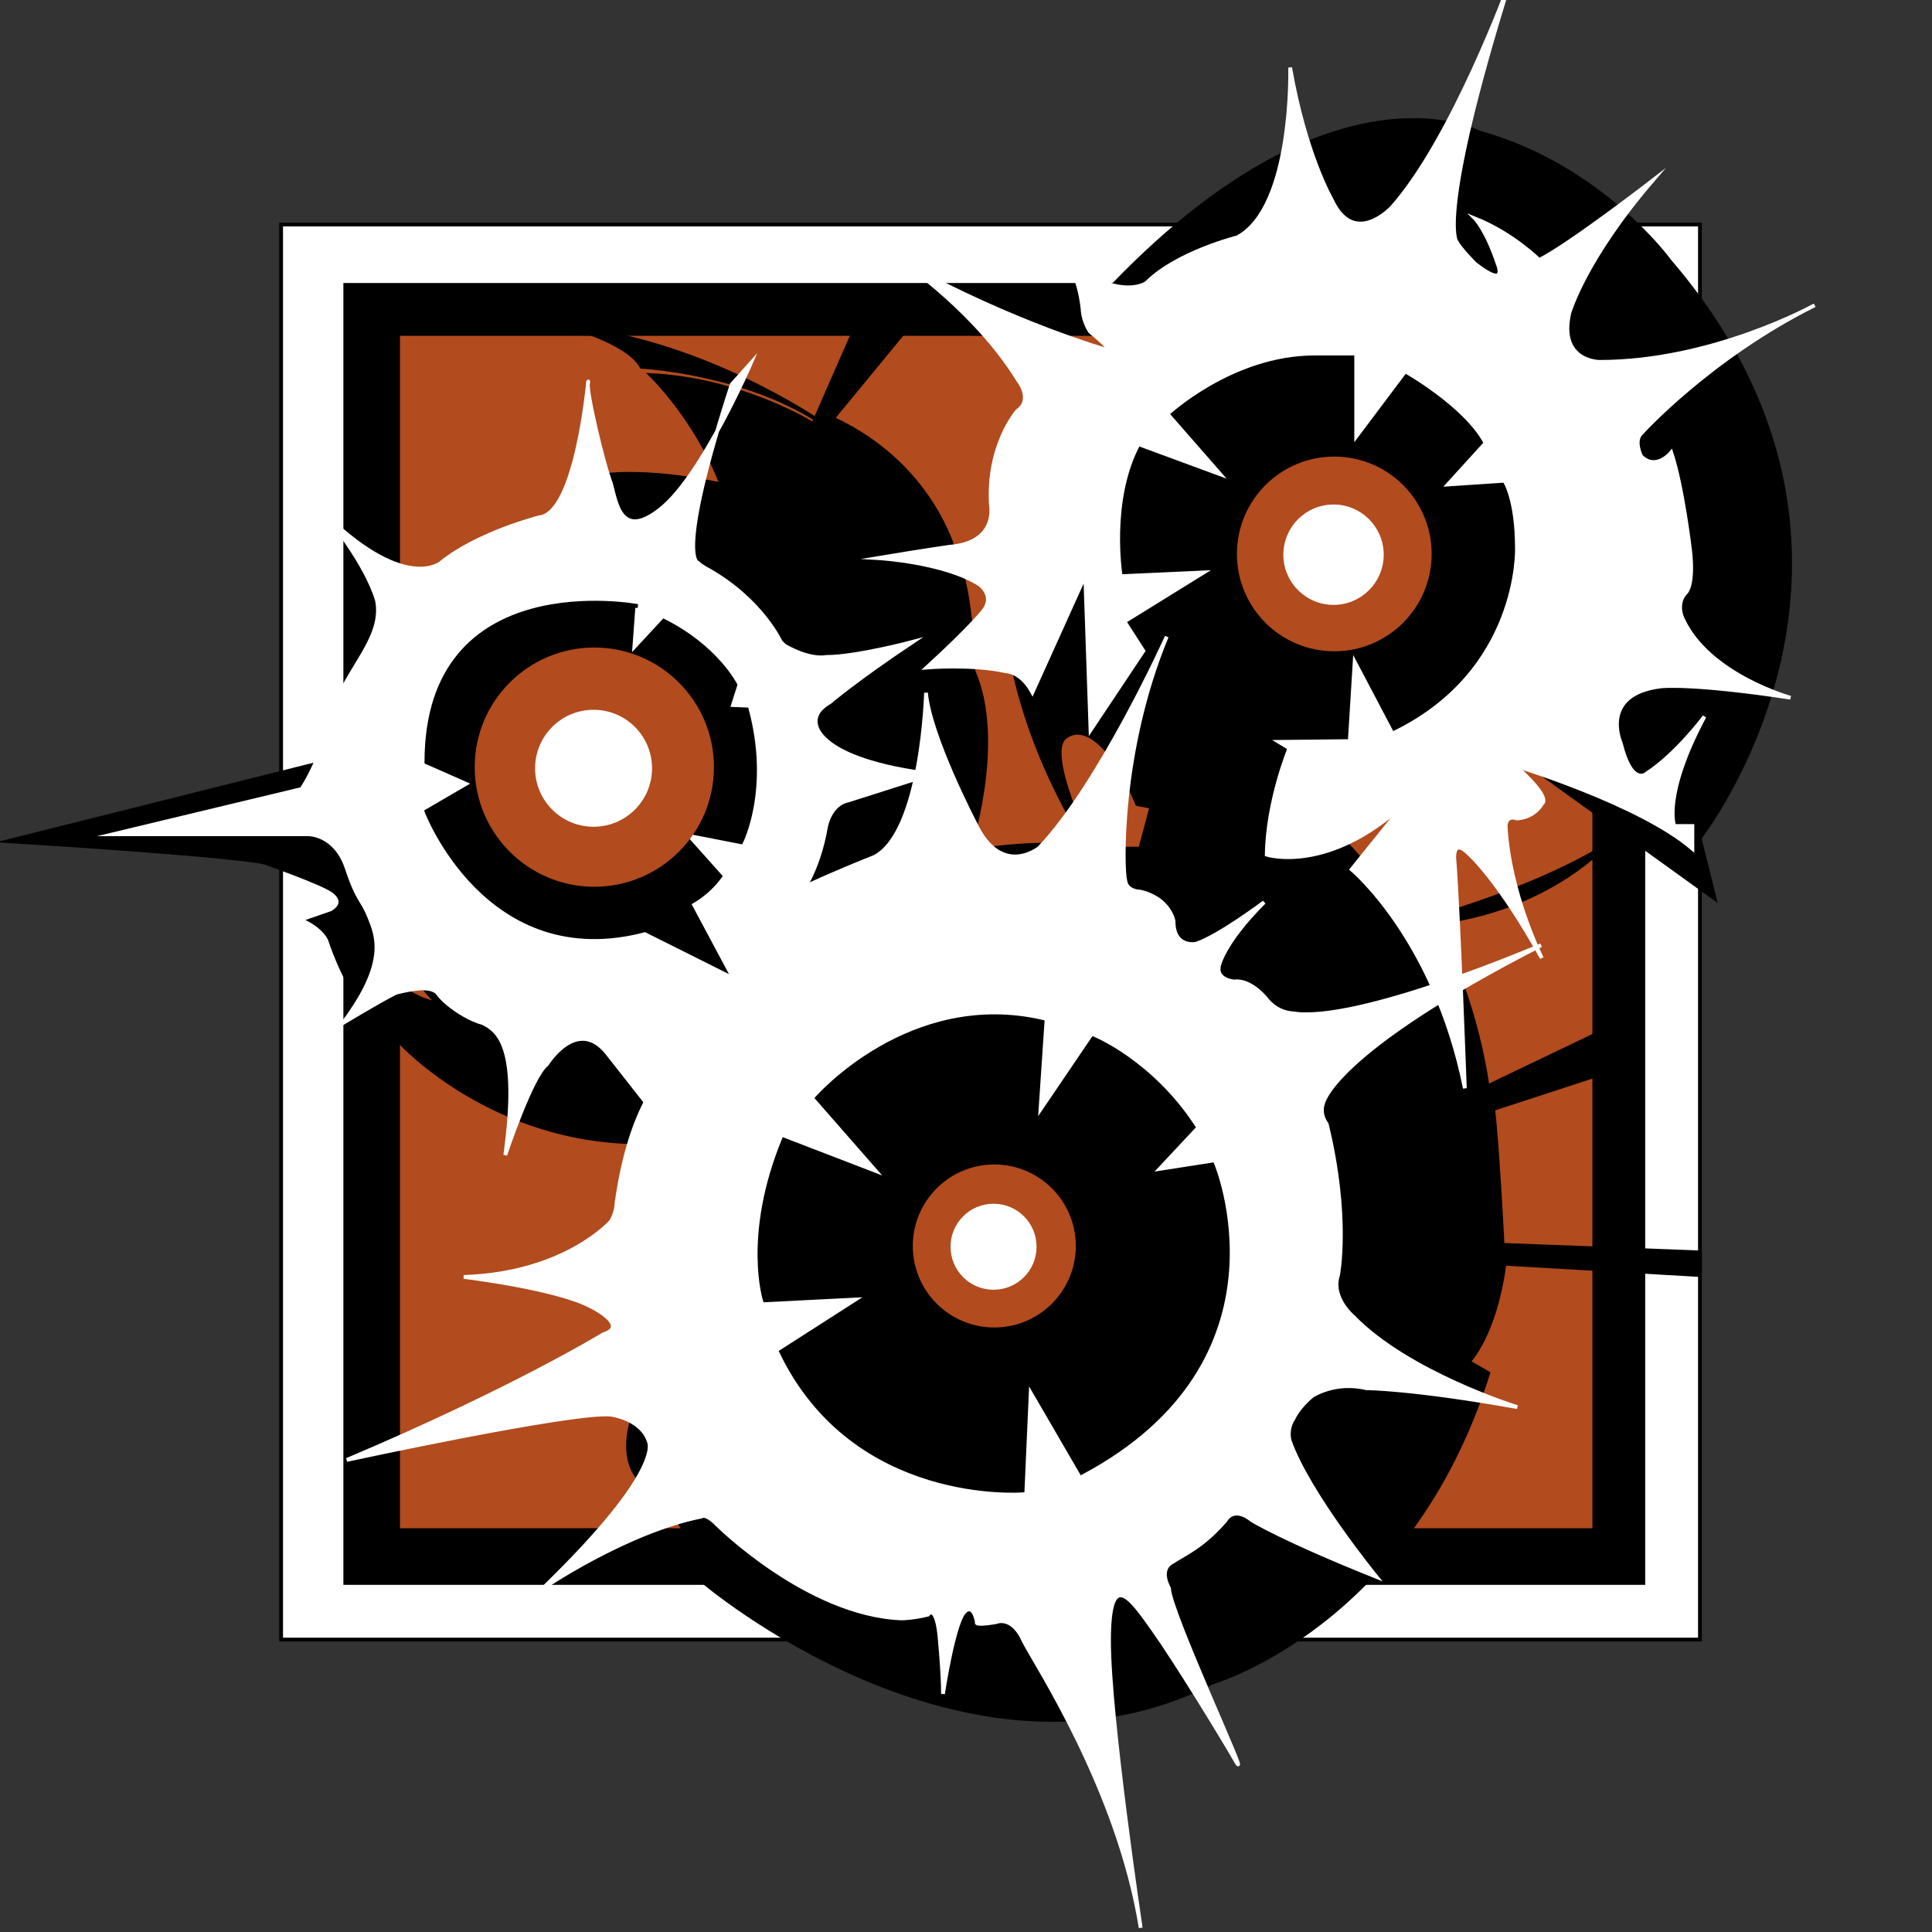 <svg xmlns="http://www.w3.org/2000/svg" viewBox="0 0 512 512"><rect x="0" y="0" width="512" height="512" fill="#333333" stroke="none"/><path fill="#FFF" stroke="#000" stroke-miterlimit="10" d="M74.5 59.5h376v375h-376z"/><path stroke="#000" stroke-miterlimit="10" d="M91.5 75.5h344v344h-344z"/><path fill="#B24B1D" d="M106 89h316v316H106z"/><path stroke="#000" stroke-miterlimit="10" d="M106 276.2s24.7 27.2 65.3 26.5l-.7 66.2-2.3 5s-7.3 17 7 22l8.7 14 2 9s70 60 135.2 27c0 0 52.2-15 73.2-82l-5.2-3s7-7 9.5-26l51.8 3v-6l-52.3-2s-1.3-26-2.5-36l33.7-11-1.8-11-33.4 16s-4.2-36-25.5-60l-5.7 3s-5-7-10.4-11c-5.3-4-44 5-44 5H296s-20.3-3-39.4 1c0 0 9.7-29 1.4-48 0 0-.4-21-4.3-29 0 0-5-25-33-38L242 85h-14.5l-12 27.4s-18.7-11.8-43-13c0 0 12 11.6 18.7 29 0 0-20.3-4.7-34-2l-3.7 10L110 169l-4 80.6s1 7.5 10 16.3c0 0-8.7-1-13.4-9l1.8-8-1-14-9.4-35-91.8 23s65.3 4 68.8 6c0 0 14 5 17 7 0 0 5 3 0 6l-5.8 2s3.8 2 5.2 5c0 0 3.5 11 8.6 17l9.3 9z"/><path stroke="#000" stroke-miterlimit="10" d="M152.3 87s14.4 4 17.7 10.2c0 0 27 1.4 47 14.4 0 0-30-20.7-64.7-24.6zm135 133.8s-10.7-22.6-4.6-25.7c0 0 8-7 18.7 18l47 9 30.2-17 24.4-4 51.4 37-4-16s59-75-8-153c0 0-18-25-50.4-34 0 0-39.4-21-99.4 43h-7l9 6 5.6 11 7.3 4-4.4 6-19-13-8 13s-30 51 12 119z"/><path stroke="#000" stroke-miterlimit="10" d="M308 203l-8.6 32.4 47.7-.7 3-18.7zm65 42s30.4-7.6 52-20.6c0 0-18 19.6-52 20.7z"/><path fill="#FFF" stroke="#FFF" stroke-miterlimit="10" d="M199 96.2s-12.8 29.6-23.7 38.5c-10.8 8.8-12-1.5-13.4-6.6-2-5-7-26-6-27 0-1-3 35-13 36 0 0-16 4-26 12 0 0-9 8-30-12 0 0 10 12 13 22 2 10-8 18-12 30-3 13-8 20-8 20l-50 12h52s7 0 10 9 4 8 6 13 5 12-7 28c0 0 10-6 14-8 4-1 9-2 11 0 2 3 8 7 12 8 4 2 10 6 6 35 0 0 7-21 11-24 0 0 8-13 16-3l11 14 35-31-6-15s14-5 18-28c0 0 1-6 6-7l22-7s-22-2-29-10c0 0-5-5 2-9 0 0 7-6 22-16 0 0-15 4-23 4 0 0-4 1-11-3l-1-1s-5-11-19-19c0 0-2-1-3-2 0 0-6-1 9-47.2z"/><path fill="#FFF" stroke="#FFF" stroke-miterlimit="10" d="M176.6 284.4s-9.4 7.3-13.2 34.3c0 0 0 2.6-1.5 5 0 0-12 13.8-39 14.7 0 0 25 3 34 8 0 0 10 5 3 7.2 0 0-24 14.7-68 33.3 0 0 60-13 70-12 0 0 8 1 10 7 0 0 5 7-28 39 0 0 22-15 42-19 0 0 1-1 4 2 0 0 24 24 49 25 0 0 3 0 7-1 0 0 2-3 3 5 0 0 1 10 1 16 0 0 3-20 6-22 0 0 2-2 3 3 0 0-1 1 5 0 0 0 4.3-2 7.4 5 3 6 25 39 31 76 0 0-8.4-56-8.4-76s6-11 11.7-3 18 28 22 35c4.2 7-17.7-40-17.8-46 0 0-3-5 1-7 3-2 8-4 14-11 0 0 2-4 7 0 0 0 8 5 33 15 0 0-18-22-23-36 0 0-1-3 1-6 0 0 1.3-3 5-6 0 0 6-4 14.3-2 0 0 12 0 40 5 0 0-29-9-43.5-24 0 0-6-5-4-11 0 0 3-15.4-3-40 0 0-2-2.4-1-5.4 0 0 2-13.4 57.8-42 0 0-49 21-66 18 0 0-4 0-7-4 0 0-4-5-8.4-4.4 0 0-4.7-.4-4-4 0 0 1-6 12-17 0 0-12 9-18 11 0 0-6 1.3-6-6 0 0-1-6-8.8-7.8 0 0-3.7 0-4-3-.8-2.7-1.7-34 11-64.6 0 0-17.6 39-33.8 56 0 0-10 8.2-17-6.6 0 0-12-23-13-34.5 0 0-1 37-13.7 43.5 0 0-23 9-34 16s-29 35-29 35z"/><path fill="#FFF" stroke="#FFF" stroke-miterlimit="10" d="M341.7 198.3s-5.8 14-6 28.2c0 0 16.2 5.2 36.5-13.5l-14 17.4s22 18.3 30 58c0 0-1.7-47.4-2.8-61 0 0-.4-5.5 4-1 0 0 7.7 6.8 19.2 27.5 0 0-8.6-17-9.6-35 0 0 0-3 3-2 0 0 4.4 0 6.7-4 0 0 2.3-1-5-8l-2.2-2s33 10 47 22v-6h-4.8s-3.2-8 8-29c0 0-7.5 10-15.2 15 0 0-4 4-7-8 0 0-5.8-13 10.7-15 0 0 8-1 34.3 3 0 0-21.8-6-28.6-21 0 0-2-4 1-7 0 0 2-2 1-11 0 0-2-17-5-26 0 0-4 5-8 1 0 0-2-4 0-6 0 0 18-20 46-34 0 0-27 15-57 15 0 0-11 0-8-13 0 0 4-14 22-35 0 0-22 17-30 21 0 0-7-7-17-11 0 0 3 3 6 12 0 0 3 7-6 0 0 0-4-4-5-6 0 0-5-7 14-68 0 0-15 41-31 59 0 0-10 11-16-2 0 0-7-12-11-35 0 0 1 37-14 45 0 0-16 4-24 12 0 0-6 5-21-5 0 0 3 3 4 12 0 0 0 3 2 6 0 0 5 4 5 5 0 0-25-7-54-23 0 0 19 13 30 31 0 0 4 5-.3 8 0 0-8 9-7 25 0 0 2 10-11 11 0 0-7 1-19 3 0 0 17.7 1 27 7 0 0 4.2 3 1 7 0 0-3 4-15 15 0 0 12-1 21 1 0 0 4 0 7 5.6l14-31 1.4 41 14-21-5-7.8 21-13-22 1s-3.3-20 4.7-35l21.7 8-14-16s17-16 39-16h11v22l13-17.3s16 9 21.3 19l-10 11 15-1s3.3 4.7 3.3 18c0 0 1 32.8-33 49l-10-19-1.3 21-18.8.2z"/><path stroke="#000" stroke-miterlimit="10" d="M169 160.6S113 150 113 202l12.7 5.6L113 215s16.2 42.7 58 31.5l21 10.5-9.4-17.6s4.7-2.2 8.3-7.2L180 220l16.4 3.2s7.2-14 1.5-35.2l-5-.2 2-6.3s-5-10-19-17l-9 9.7 1-13.6z"/><path fill="#FFF" stroke="#FFF" stroke-miterlimit="10" d="M203.5 237.6s8 1 13.7 11.5c5.7 11 6.3-3 6.3-3s-13-5-15-15c-2.3-10-5 7-5 7z"/><path stroke="#000" stroke-miterlimit="10" d="M235.5 312.7l-19-21.7s24.7-28.4 59.8-20.2l-1.8 26.8 15.2-22.4s15.3 6.2 26.6 23.5l-11.7 12.5 16.7-2.6s21.7 51.6-34.7 81.7l-14.3-24.6L271 395s-44.6 3.6-64-36.8l23.4-15-27.7 1.4s-5.5-17 5-42.6l27.8 10.7z"/><circle cx="157.5" cy="203.3" r="31.7" fill="#B24B1D"/><circle cx="353.6" cy="146.8" r="25.8" fill="#B24B1D"/><circle cx="263.5" cy="330.2" r="21.6" fill="#B24B1D"/><circle cx="157.3" cy="203.6" r="15" fill="#FFF" stroke="#FFF" stroke-miterlimit="10"/><circle cx="353.4" cy="147" r="12.8" fill="#FFF" stroke="#FFF" stroke-miterlimit="10"/><circle cx="263.3" cy="330.4" r="10.9" fill="#FFF" stroke="#FFF" stroke-miterlimit="10"/></svg>